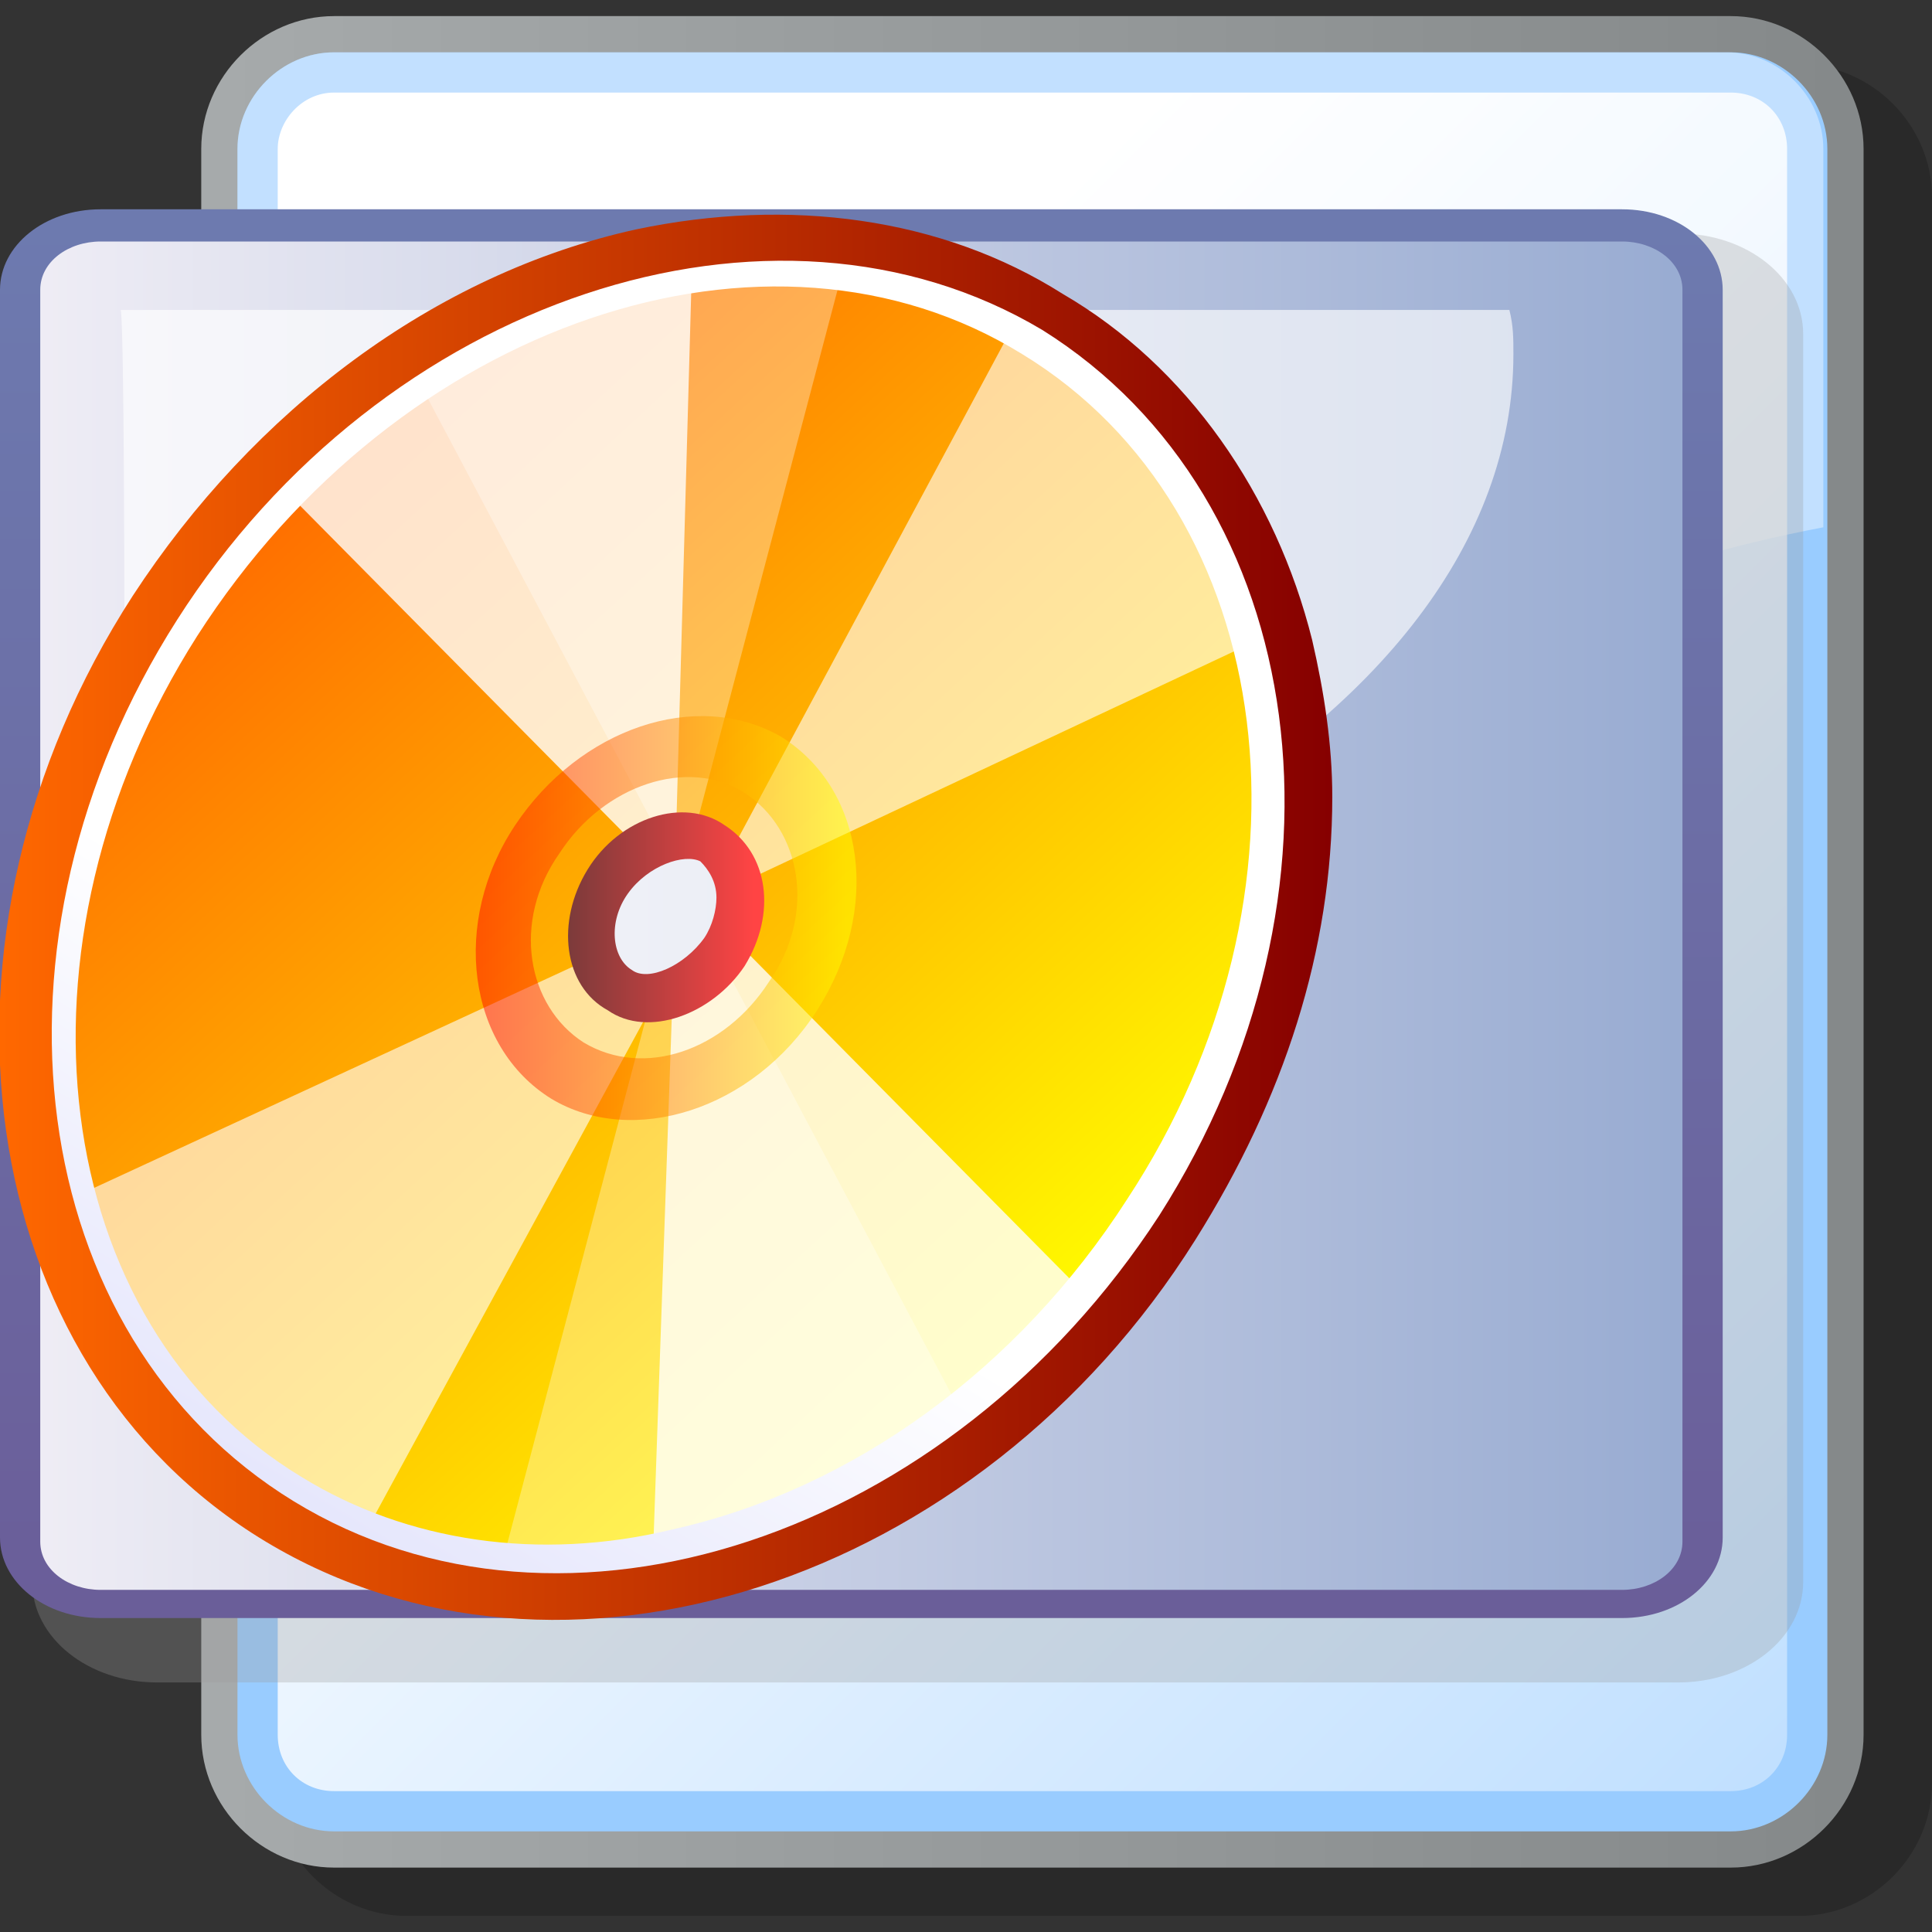 <?xml version="1.0" encoding="UTF-8" standalone="no"?>
<!DOCTYPE svg PUBLIC "-//W3C//DTD SVG 20010904//EN"
"http://www.w3.org/TR/2001/REC-SVG-20010904/DTD/svg10.dtd">
<!-- Created with Sodipodi ("http://www.sodipodi.com/") -->
<svg
   xmlns:x="http://ns.adobe.com/Extensibility/1.0/"
   xmlns:i="http://ns.adobe.com/AdobeIllustrator/10.0/"
   xmlns:graph="http://ns.adobe.com/Graphs/1.0/"
   xmlns="http://www.w3.org/2000/svg"
   xmlns:xlink="http://www.w3.org/1999/xlink"
   xmlns:a="http://ns.adobe.com/AdobeSVGViewerExtensions/3.0/"
   xml:space="preserve"
   i:viewOrigin="282.9219 419.0313"
   i:rulerOrigin="0 0"
   i:pageBounds="0 792 612 0"
   width="48"
   height="48"
   viewBox="0 0 48 48"
   overflow="visible"
   enable-background="new 0 0 48 48"
   xmlns:sodipodi="http://sodipodi.sourceforge.net/DTD/sodipodi-0.dtd"
   id="svg602"
   sodipodi:version="0.34"
   sodipodi:docname="C:\msys\home\su_blanc\mldonkey-2.5.12\src\gtk2\rsvg\mime_cdimage.svg"><rect x="0" y="0" width="48" height="48" fill="#333333" stroke="none"/><defs
   id="defs690" /><sodipodi:namedview
   id="namedview689" /><g
   id="Layer_x5F_1"
   i:knockout="Off"
   i:layer="yes"
   i:dimmedPercent="3"
   i:rgbTrio="#4F008000FFFF"><g
   id="g620"
   i:knockout="Off"><path
   id="path155"
   i:isolated="yes"
   i:knockout="Off"
   opacity="0.2"
   enable-background="new    "
   d="M10.1,1.6      c-1.8,0-3.3,1.5-3.3,3.3v39.4c0,1.8,1.5,3.3,3.3,3.3h34.6c1.8,0,3.3-1.5,3.3-3.3V4.9c0-1.8-1.5-3.3-3.3-3.3H10.1z" /><linearGradient
   id="path162_1_"
   gradientUnits="userSpaceOnUse"
   x1="-1385.998"
   y1="291.729"
   x2="-1165.498"
   y2="291.729"
   gradientTransform="matrix(0.188 0 0 -0.188 264.817 78.1)"><stop
   offset="0"
   style="stop-color:#A7ABAC"
   id="stop609" /><stop
   offset="1"
   style="stop-color:#85898A"
   id="stop610" /><a:midPointStop
   offset="0"
   style="stop-color:#A7ABAC"
   id="midPointStop611" /><a:midPointStop
   offset="0.5"
   style="stop-color:#A7ABAC"
   id="midPointStop612" /><a:midPointStop
   offset="1"
   style="stop-color:#85898A"
   id="midPointStop613" /></linearGradient><path
   id="path162"
   fill="url(#path162_1_)"
   d="M8.3,0.4C6.5,0.4,5,1.9,5,3.7v39.4c0,1.8,1.5,3.3,3.3,3.3H43      c1.8,0,3.3-1.5,3.3-3.3V3.7c0-1.8-1.5-3.3-3.3-3.3H8.3z" /><path
   id="path163"
   fill="#99CCFF"
   d="M5.9,43.1c0,1.3,1.1,2.4,2.4,2.4H43c1.3,0,2.4-1.1,2.4-2.4V3.7c0-1.3-1.1-2.4-2.4-2.4H8.3      C7,1.3,5.9,2.4,5.9,3.7V43.1z" /><linearGradient
   id="path170_1_"
   gradientUnits="userSpaceOnUse"
   x1="-1321.301"
   y1="337.473"
   x2="-1072.452"
   y2="88.624"
   gradientTransform="matrix(0.188 0 0 -0.188 264.817 78.1)"><stop
   offset="0"
   style="stop-color:#FFFFFF"
   id="stop617" /><stop
   offset="1"
   style="stop-color:#99CCFF"
   id="stop618" /><a:midPointStop
   offset="0"
   style="stop-color:#FFFFFF"
   id="midPointStop619" /><a:midPointStop
   offset="0.5"
   style="stop-color:#FFFFFF"
   id="midPointStop620" /><a:midPointStop
   offset="1"
   style="stop-color:#99CCFF"
   id="midPointStop621" /></linearGradient><path
   id="path170"
   fill="url(#path170_1_)"
   d="M8.3,2.3C7.5,2.3,6.9,3,6.9,3.7v39.4c0,0.8,0.6,1.4,1.4,1.4H43      c0.8,0,1.4-0.6,1.4-1.4V3.7c0-0.8-0.6-1.4-1.4-1.4H8.3z" /><path
   id="path171"
   i:isolated="yes"
   i:knockout="Off"
   opacity="0.4"
   fill="#FFFFFF"
   enable-background="new    "
   d="M32.5,19.1      c3.7-3.4,8.1-5.1,12.8-6V3.7c0-1.3-1.1-2.4-2.4-2.4H8.3C7,1.3,5.9,2.4,5.9,3.7v28.2C15.7,32.7,24.9,25.9,32.5,19.1z" /></g></g><g
   id="Layer_x5F_2"
   i:knockout="Off"
   i:layer="yes"
   i:dimmedPercent="3"
   i:rgbTrio="#4F004F00FFFF"><g
   id="g625"
   i:knockout="Off"><path
   id="path172"
   i:isolated="yes"
   i:knockout="Off"
   opacity="0.3"
   fill="#999999"
   enable-background="new    "
   d="M3.9,5.7      c-1.7,0-3.1,1.1-3.1,2.5v31.1c0,1.4,1.4,2.5,3.1,2.5h37.8c1.7,0,3.1-1.1,3.1-2.5v-31c0-1.4-1.4-2.5-3.1-2.5L3.9,5.7L3.9,5.7z" /><linearGradient
   id="path179_1_"
   gradientUnits="userSpaceOnUse"
   x1="-449.461"
   y1="232.636"
   x2="-449.461"
   y2="25.157"
   gradientTransform="matrix(0.188 0 0 0.188 105.674 -0.469)"><stop
   offset="0"
   style="stop-color:#6A5B97"
   id="stop628" /><stop
   offset="1"
   style="stop-color:#6D7BB0"
   id="stop629" /><a:midPointStop
   offset="0"
   style="stop-color:#6A5B97"
   id="midPointStop630" /><a:midPointStop
   offset="0.5"
   style="stop-color:#6A5B97"
   id="midPointStop631" /><a:midPointStop
   offset="1"
   style="stop-color:#6D7BB0"
   id="midPointStop632" /></linearGradient><path
   id="path179"
   fill="url(#path179_1_)"
   d="M42.8,38.2c0,1.1-1.1,2-2.5,2H2.5c-1.4,0-2.5-0.9-2.5-2v-31c0-1.1,1.1-2,2.5-2      h37.8c1.4,0,2.5,0.9,2.5,2V38.2L42.8,38.2z" /><linearGradient
   id="path186_1_"
   gradientUnits="userSpaceOnUse"
   x1="-558.259"
   y1="123.834"
   x2="-341.08"
   y2="123.834"
   gradientTransform="matrix(0.188 0 0 0.188 105.674 -0.469)"><stop
   offset="0"
   style="stop-color:#EFEDF5"
   id="stop635" /><stop
   offset="1"
   style="stop-color:#99ACD2"
   id="stop636" /><a:midPointStop
   offset="0"
   style="stop-color:#EFEDF5"
   id="midPointStop637" /><a:midPointStop
   offset="0.5"
   style="stop-color:#EFEDF5"
   id="midPointStop638" /><a:midPointStop
   offset="1"
   style="stop-color:#99ACD2"
   id="midPointStop639" /></linearGradient><path
   id="path186"
   fill="url(#path186_1_)"
   d="M2.5,6C1.7,6,1,6.5,1,7.2v31.1c0,0.7,0.7,1.2,1.5,1.2h37.8c0.8,0,1.5-0.5,1.5-1.2      V7.2c0-0.7-0.7-1.2-1.5-1.2H2.5L2.5,6z" /><path
   id="path187"
   i:isolated="yes"
   i:knockout="Off"
   opacity="0.64"
   fill="#FFFFFF"
   enable-background="new    "
   d="M3.1,25.4      c1.4,0.1,2.8,0.2,4.2,0.2c16.8,0,30.3-7.5,30.3-16.8c0-0.4,0-0.7-0.1-1.1c-7.7,0-33.4,0-34.5,0C3.1,8.2,3.1,17.4,3.1,25.4z" /></g></g><g
   id="Layer_x5F_3"
   i:knockout="Off"
   i:layer="yes"
   i:dimmedPercent="3"
   i:rgbTrio="#4F00FFFF4F00"><linearGradient
   id="XMLID_1_"
   gradientUnits="userSpaceOnUse"
   x1="-508.581"
   y1="100.068"
   x2="-451.58"
   y2="39.979"
   gradientTransform="matrix(-0.371 0 0 0.361 -161.847 -2.467)"><stop
   offset="0"
   style="stop-color:#FFFF00"
   id="stop644" /><stop
   offset="1"
   style="stop-color:#FF6800"
   id="stop645" /><a:midPointStop
   offset="0"
   style="stop-color:#FFFF00"
   id="midPointStop646" /><a:midPointStop
   offset="0.5"
   style="stop-color:#FFFF00"
   id="midPointStop647" /><a:midPointStop
   offset="1"
   style="stop-color:#FF6800"
   id="midPointStop648" /></linearGradient><path
   fill="url(#XMLID_1_)"
   d="M4,15.2c-5.3,8.2-3.9,18.3,3,22.5c7,4.2,16.8,0.9,22.1-7.4c5.3-8.2,3.9-18.3-3-22.5S9.3,7,4,15.2z      M15.2,24.8c-0.9-0.6-1-1.8-0.4-3c0.7-1,2.1-1.5,3-1c1,0.6,1.1,1.8,0.4,3C17.5,24.8,16.1,25.3,15.2,24.8L15.2,24.8z"
   id="path649" /><g
   id="g47"
   i:knockout="Off"><path
   id="path48"
   i:isolated="yes"
   i:knockout="Off"
   opacity="0.8"
   fill="#FFFFFF"
   enable-background="new    "
   d="M16.7,25      l-0.5,14.3c4.1-0.7,8.2-3,11.2-6.7l-9-9.1c-0.1,0.1-0.1,0.2-0.2,0.3C17.8,24.4,17.2,24.8,16.7,25z" /><path
   id="path49"
   i:isolated="yes"
   i:knockout="Off"
   opacity="0.8"
   fill="#FFFFFF"
   enable-background="new    "
   d="M16.8,20.6      l0.4-14.3c-3.7,0.5-7.4,2.4-10.5,5.5l9,9.1C16.1,20.8,16.4,20.6,16.8,20.6z" /></g><g
   id="g50"
   i:knockout="Off"
   opacity="0.4"><path
   id="path51"
   i:isolated="yes"
   i:knockout="Off"
   opacity="0.8"
   fill="#FFFFFF"
   enable-background="new    "
   d="M17.8,24.2      c-0.5,0.5-1,0.8-1.7,0.9l-3.8,14.4c3.9,0.3,8.2-1,11.9-3.8L18,24C18,24,17.9,24.1,17.8,24.2L17.8,24.2z" /><path
   id="path52"
   i:isolated="yes"
   i:knockout="Off"
   opacity="0.8"
   fill="#FFFFFF"
   enable-background="new    "
   d="M16.3,20.6      c0.4-0.1,0.7-0.1,1-0.1l3.8-14.4c-3.6-0.4-7.5,0.6-11,2.8L16.3,20.6L16.3,20.6z" /></g><g
   id="g53"
   i:knockout="Off"
   opacity="0.68"><path
   id="path54"
   i:isolated="yes"
   i:knockout="Off"
   opacity="0.9"
   fill="#FFFFFF"
   enable-background="new    "
   d="M15.9,24.8      c-0.6-0.1-1-0.5-1.2-1L1.5,29.9c1.1,3.9,3.7,7,7.4,8.5l7.4-13.6C16.1,24.8,16,24.8,15.9,24.8L15.9,24.8z" /><path
   id="path55"
   i:isolated="yes"
   i:knockout="Off"
   opacity="0.9"
   fill="#FFFFFF"
   enable-background="new    "
   d="M18.3,20.9      c0.2,0.2,0.4,0.6,0.4,0.9l13.2-6.2C31,12,28.8,9,25.6,7.3L18.3,20.9L18.3,20.9z" /></g><linearGradient
   id="XMLID_2_"
   gradientUnits="userSpaceOnUse"
   x1="-472.478"
   y1="82.495"
   x2="-398.666"
   y2="201.839"
   gradientTransform="matrix(-0.371 0 0 0.361 -161.847 -2.467)"><stop
   offset="0"
   style="stop-color:#FFFFFF"
   id="stop660" /><stop
   offset="1"
   style="stop-color:#9195F2"
   id="stop661" /><a:midPointStop
   offset="0"
   style="stop-color:#FFFFFF"
   id="midPointStop662" /><a:midPointStop
   offset="0.5"
   style="stop-color:#FFFFFF"
   id="midPointStop663" /><a:midPointStop
   offset="1"
   style="stop-color:#9195F2"
   id="midPointStop664" /></linearGradient><path
   fill="url(#XMLID_2_)"
   d="M26,8C19.2,4,9.4,7.2,4.2,15.4c-5.2,8.1-3.9,18,2.9,22.2c6.8,4.1,16.6,0.9,21.8-7.3     C34,22.1,32.8,12.2,26,8z M4.9,15.8c5-7.8,14.2-10.9,20.5-7c6.4,3.9,7.6,13.4,2.6,21c-2.7,4.2-6.8,7.2-11.3,8.2     c-3.3,0.8-6.6,0.3-9.2-1.3C1.2,32.9,0,23.5,4.9,15.8L4.9,15.8z"
   id="path665" /><linearGradient
   id="XMLID_3_"
   gradientUnits="userSpaceOnUse"
   x1="0"
   y1="22.825"
   x2="33.088"
   y2="22.825"><stop
   offset="0"
   style="stop-color:#FF6800"
   id="stop667" /><stop
   offset="1"
   style="stop-color:#860000"
   id="stop668" /><a:midPointStop
   offset="0"
   style="stop-color:#FF6800"
   id="midPointStop669" /><a:midPointStop
   offset="0.5"
   style="stop-color:#FF6800"
   id="midPointStop670" /><a:midPointStop
   offset="1"
   style="stop-color:#860000"
   id="midPointStop671" /></linearGradient><path
   fill="url(#XMLID_3_)"
   d="M26.4,7.3c3.1,1.8,5.3,5,6.2,8.6c0.3,1.3,0.5,2.6,0.5,3.9c0,3.8-1.2,7.5-3.4,11     c-5.4,8.6-15.8,11.9-23.1,7.5c-7.3-4.4-8.8-15-3.3-23.5c3-4.6,7.5-8,12.5-9.1C19.6,4.9,23.4,5.4,26.4,7.3z M28.8,30.2     c5.1-8,3.8-17.8-2.9-22c-6.7-4-16.4-0.8-21.5,7.2c-5.1,8-3.8,17.8,2.9,21.9C14,41.4,23.6,38.2,28.8,30.2z"
   id="path672" /><linearGradient
   id="XMLID_4_"
   gradientUnits="userSpaceOnUse"
   x1="-486.726"
   y1="69.871"
   x2="-473.572"
   y2="69.871"
   gradientTransform="matrix(-0.371 0 0 0.361 -161.847 -2.467)"><stop
   offset="0"
   style="stop-color:#FF4444"
   id="stop674" /><stop
   offset="1"
   style="stop-color:#743A3A"
   id="stop675" /><a:midPointStop
   offset="0"
   style="stop-color:#FF4444"
   id="midPointStop676" /><a:midPointStop
   offset="0.5"
   style="stop-color:#FF4444"
   id="midPointStop677" /><a:midPointStop
   offset="1"
   style="stop-color:#743A3A"
   id="midPointStop678" /></linearGradient><path
   fill="url(#XMLID_4_)"
   d="M18.5,24c0.8-1.3,0.6-2.8-0.5-3.5c-1-0.7-2.6-0.2-3.4,1.1c-0.8,1.3-0.6,2.9,0.5,3.5     C16.1,25.8,17.7,25.2,18.5,24L18.5,24z M15.6,22.2c0.5-0.7,1.4-1,1.8-0.8c0.2,0.2,0.4,0.5,0.4,0.9c0,0.3-0.1,0.7-0.3,1     c-0.5,0.7-1.4,1.1-1.8,0.8C15.2,23.8,15.1,22.9,15.6,22.2L15.6,22.2z"
   id="path679" /><linearGradient
   id="XMLID_5_"
   gradientUnits="userSpaceOnUse"
   x1="-492.79"
   y1="69.981"
   x2="-467.51"
   y2="69.981"
   gradientTransform="matrix(-0.371 0 0 0.361 -161.847 -2.467)"><stop
   offset="0"
   style="stop-color:#FFFF00"
   id="stop681" /><stop
   offset="1"
   style="stop-color:#FF0000"
   id="stop682" /><a:midPointStop
   offset="0"
   style="stop-color:#FFFF00"
   id="midPointStop683" /><a:midPointStop
   offset="0.5"
   style="stop-color:#FFFF00"
   id="midPointStop684" /><a:midPointStop
   offset="1"
   style="stop-color:#FF0000"
   id="midPointStop685" /></linearGradient><path
   i:isolated="yes"
   i:knockout="Off"
   opacity="0.5"
   fill="url(#XMLID_5_)"
   enable-background="new    "
   d="M20.3,25.1     c1.6-2.5,1.2-5.5-0.9-6.8c-2.1-1.2-5-0.2-6.6,2.2s-1.2,5.5,0.9,6.8C15.7,28.5,18.7,27.6,20.3,25.1L20.3,25.1z M14.5,25.9     c-1.4-0.9-1.8-3-0.6-4.7c1.1-1.7,3.2-2.4,4.6-1.5c1.4,0.9,1.8,3,0.6,4.7C18,26.1,16,26.8,14.5,25.9z"
   id="path686" /></g><g
   id="Layer_x5F_4"
   i:knockout="Off"
   i:layer="yes"
   i:dimmedPercent="3"
   i:rgbTrio="#4F00FFFF4F00"><rect
   id="path241"
   i:knockout="Off"
   fill="none"
   width="48"
   height="48" /></g></svg>

